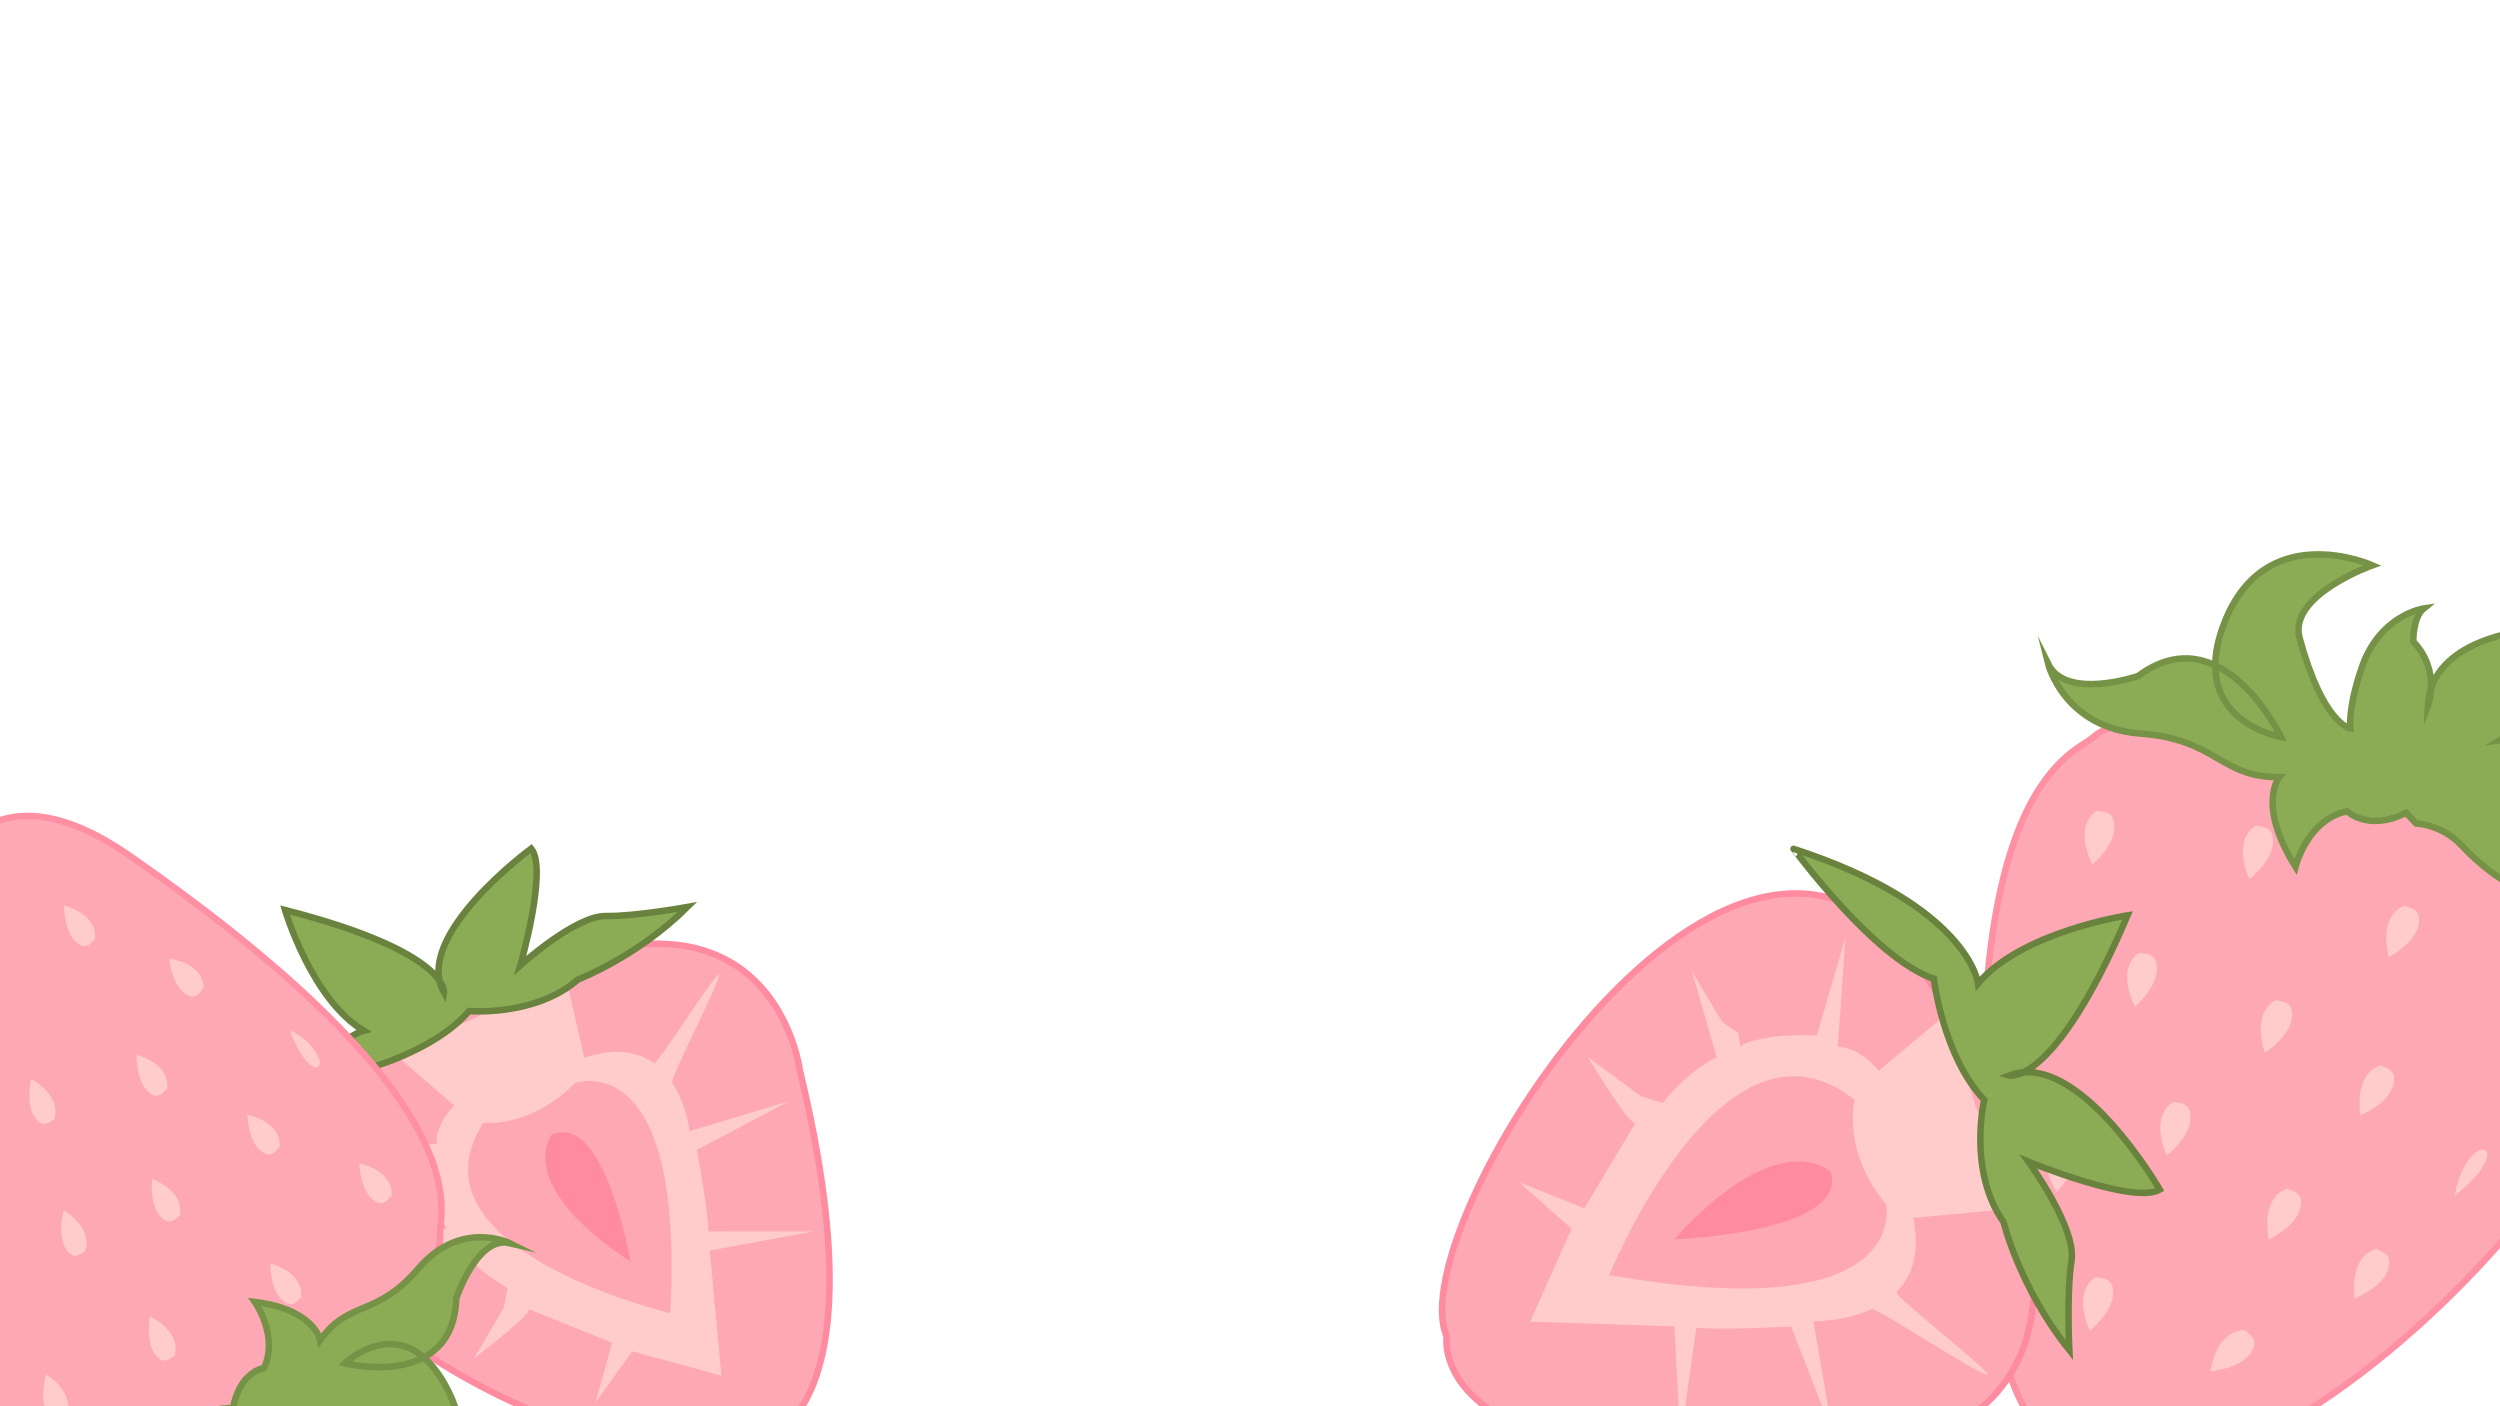 <?xml version="1.0" encoding="utf-8"?>
<!-- Generator: Adobe Adobe Illustrator 24.2.0, SVG Export Plug-In . SVG Version: 6.00 Build 0)  -->
<svg version="1.1" xmlns="http://www.w3.org/2000/svg" xmlns:xlink="http://www.w3.org/1999/xlink" x="0px" y="0px" width="1920px"
	 height="1080px" viewBox="0 0 1920 1080" style="enable-background:new 0 0 1920 1080;" xml:space="preserve">
<style type="text/css">
	.st0{display:none;}
	.st1{display:inline;fill:#FFDCD1;}
	.st2{fill:#FFA8B5;stroke:#FF8BA0;stroke-width:5;stroke-miterlimit:10;stroke-dasharray:12,0,12,0,12,0;}
	.st3{fill:#FFCCCB;}
	.st4{fill:#FFA8B5;}
	.st5{fill:#8BAC54;stroke:#69823E;stroke-width:5;stroke-miterlimit:10;stroke-dasharray:12,0,12,0,12,0;}
	.st6{fill:#FF8BA0;}
	.st7{fill:#FF8BA0;stroke:#69823E;stroke-miterlimit:10;}
	.st8{fill:#FFA8B5;stroke:#FF90A4;stroke-width:5;stroke-miterlimit:10;}
	.st9{fill:#8BAC54;stroke:#759246;stroke-width:5;stroke-miterlimit:10;}
	.st10{display:inline;fill:#8BAC54;}
	.st11{display:inline;fill:#FFA8B5;stroke:#FF8BA0;stroke-width:5;stroke-miterlimit:10;stroke-dasharray:12,0,12,0,12,0;}
	.st12{display:inline;}
	.st13{display:inline;fill:#FFA8B5;stroke:#FF90A4;stroke-width:5;stroke-miterlimit:10;}
	.st14{display:inline;fill:#FFCCCB;}
	.st15{display:inline;fill:#FFFFFF;}
	.st16{display:inline;fill:#FFCCCB;stroke:#FFDCD1;stroke-width:5;stroke-miterlimit:10;}
	.st17{display:inline;fill:#FFDCD1;stroke:#FFDCD1;stroke-width:5;stroke-miterlimit:10;}
</style>
<g id="Layer_66" class="st0">
	<rect x="-132.16" y="-39.9" class="st1" width="2257.24" height="1320"/>
</g>
<g id="half_strbb">
	<g id="Layer_2">
	</g>
	<g id="Layer_3">
	</g>
	<g id="Layer_5">
	</g>
	<g id="Layer_4">
	</g>
</g>
<g id="full_strbb">
	<g id="Layer_5_copy">
	</g>
</g>
<g id="Layer_10" class="st0">
</g>
<g id="Layer_9">
</g>
<g id="half_strbb_copy_4" class="st0">
	<path class="st11" d="M1932.73,1168.89c0,0,72.14,23.07,83.5-177.41c0,0,23.95-142.92-206.02-65.73
		C1642,982.21,1876.71,1182.29,1932.73,1168.89z"/>
	<g id="Layer_2_copy_4" class="st12">
		<path class="st3" d="M1818.38,923.07l21.96,34.73c0,0-11.86,5.91-14.33,16.34l-50.43-11.59l43.73,20.04c0,0-5.41,22.89-0.74,34.66
			l-6.26-0.12l-6.2,6.22l-25.94,9.61l42.07-4.46c0,0,1.8,10.41,17.3,27.42l-4.86,9.06l0,0l-22.09,20.46c0,0,34-12.55,34.38-15.99
			l36.06,28.94l-17.1,26.94l25.73-19.76l40.37,25.32l12.85-63.49l53.95,5.94l-51.74-15.56c0,0,2.85-9.42,6.42-42.02l52.83-10.34
			l-53.62,0.05c0,0,2.49-13.38-1.39-26.55c-0.7-2.37,40.36-44.22,39.2-46.5c-0.94-1.85-44.02,35.84-45.34,34.14
			c-6.05-7.82-16.32-13.55-33.5-13.01l3.35-50.42l-50.29,14.45L1818.38,923.07z"/>
	</g>
	<g id="Layer_3_copy_4" class="st12">
		<path class="st4" d="M1852.24,970.66c0,0,22.57,9.73,51.13-6.05c0,0,60.19-3.13,12.7,127.75
			C1916.07,1092.37,1793.17,1021.06,1852.24,970.66z"/>
	</g>
	<g id="Layer_5_copy_10" class="st12">
		<path class="st5" d="M1801.34,926.56c0,0,37.02,1.74,60.39-13.2c0,0,31.88,12.71,58.52,0.62c0,0,32.33-2.22,64.76-19.5
			c0,0-27.64-3.18-41.57-7.67c-14.96-4.82-49.57,11.61-49.57,11.61s27.99-43.21,22.75-56.02c0,0-71.76,25.32-64.49,57.99
			c0,0,8.82-18.96-66.18-64.32c0,0-0.22,48.16,20.84,71.28c0,0-36.84-1.88-76.54,71.52
			C1730.25,978.88,1788.01,951.21,1801.34,926.56z"/>
	</g>
	<g id="Layer_4_copy_4" class="st12">
		<path class="st6" d="M1884.2,986.7c0,0-27.11,18,19.94,74.33C1904.13,1061.03,1914.01,983.21,1884.2,986.7z"/>
	</g>
</g>
<g id="half_strbb_copy_8" class="st0">
	<path class="st11" d="M1004.86,831.66c0,0-74.22-15.08-63.68,185.45c0,0-8.25,144.68,211.96,42.9
		C1314.19,985.57,1059.08,812.24,1004.86,831.66z"/>
	<g id="Layer_2_copy_8" class="st12">
		<path class="st3" d="M1145.3,1063.57l-25.61-32.13c0,0,11.14-7.16,12.47-17.8l51.39,6.03l-45.65-15.16c0,0,2.88-23.34-3.04-34.54
			l6.23-0.56l5.49-6.86l24.74-12.38l-41.34,9.01c0,0-2.93-10.15-20.19-25.37l3.84-9.54l0,0l19.73-22.74c0,0-32.43,16.18-32.43,19.64
			l-39-24.84l14.06-28.64l-23.42,22.45l-42.89-20.77l-5.86,64.51l-54.27-0.03l53.13,9.83c0,0-1.8,9.67-1.8,42.47l-51.39,16.03
			l53.3-5.89c0,0-1.02,13.57,4.28,26.24c0.95,2.28-35.31,48.35-33.9,50.49c1.14,1.74,39.86-40.42,41.35-38.88
			c6.87,7.12,17.7,11.69,34.72,9.29l2.16,50.48l48.42-19.84L1145.3,1063.57z"/>
	</g>
	<g id="Layer_3_copy_8" class="st12">
		<path class="st4" d="M1106.45,1019.94c0,0-23.49-7.21-50.16,11.58c0,0-59.49,9.67-26.54-125.61
			C1029.75,905.91,1159.69,963.41,1106.45,1019.94z"/>
	</g>
	<g id="Layer_5_copy_15" class="st12">
		<path class="st5" d="M1161.85,1058.24c0,0-36.99,2.3-58.59,19.7c0,0-33.07-9.16-58.24,5.75c0,0-31.9,5.73-62.25,26.44
			c0,0,27.82,0.15,42.16,3.09c15.4,3.16,48.01-16.94,48.01-16.94s-23.11,46-16.52,58.17c0,0,68.58-32.98,57.79-64.67
			c0,0-6.7,19.8,72.79,56.73c0,0-5.02-47.9-28.48-68.58c0,0,36.82-2.14,68.3-79.43C1226.82,998.49,1172.43,1032.28,1161.85,1058.24z
			"/>
	</g>
	<g id="Layer_4_copy_8" class="st12">
		<path class="st6" d="M1072.94,1007.48c0,0,24.99-20.84-27.91-71.72C1045.03,935.76,1043.69,1014.2,1072.94,1007.48z"/>
	</g>
</g>
<g id="half_strbb_copy_7" class="st0">
	<path class="st11" d="M302.69,1206.42c0,0,19.21,110,333.64-43.7c0,0,236.11-89.64-55.12-314.02
		C368.21,684.6,240.01,1147.24,302.69,1206.42z"/>
	<g id="Layer_2_copy_7" class="st12">
		<path class="st3" d="M591.48,856.73l-36.42,56.7c0,0-17.95-9.95-35.73-4.33l-20.36-73.1l2.4,71.75c0,0-38.99,12.38-53.44,28.12
			l-4.54-7.96l-14.16-2.59L395,900.79l38.53,49.14c0,0-14.52,10.99-28.78,44.72l-17.49,1.48l0,0l-47.87-10.62
			c0,0,44.8,32.22,50.33,29.81l-16.96,69.57l-53.99,1.08l49.55,15.77l-8.17,71.95l106.55-37.04l31.62,72.79l-15.3-78.07
			c0,0,16.51-4.31,68.95-27.14l55.62,57.74l-40.53-67.35c0,0,22.28-8.08,39.46-24c3.09-2.87,97.9,13.68,100.51,10.31
			c2.11-2.74-87.88-25.3-86.29-28.37c7.37-14.16,8.36-31.86-5.42-53.01l79.44-38.04l-59.98-51.1L591.48,856.73z"/>
	</g>
	<g id="Layer_3_copy_7" class="st12">
		<path class="st4" d="M544.41,939.17c0,0,2.18,36.52,47.79,59.19c0,0,50.18,73.02-185.33,123
			C406.87,1121.36,422.96,907.15,544.41,939.17z"/>
	</g>
	<g id="Layer_5_copy_14" class="st12">
		<path class="st5" d="M573.3,838.24c0,0,25.27,47.99,65.69,64.84c0,0,4.66,50.71,43.19,74.07c0,0,27.78,38.78,78.6,65.06
			c0,0-16.01-37.4-19.66-58.68c-3.93-22.84-55.1-52.58-55.1-52.58s87.03-1.03,102.63-18.34c0,0-92.75-68.98-137.12-32.46
			c0,0,35.57-4.8,48.21-137.07c0,0-73.65,40.07-93.02,85.92c0,0-24.92-47.87-166.85-36.28C439.86,792.73,525.62,842.14,573.3,838.24
			z"/>
	</g>
	<g id="Layer_4_copy_7" class="st12">
		<path class="st6" d="M544.04,992.77c0,0-47.91-18.99-98.36,87.33C445.67,1080.11,571.86,1027.32,544.04,992.77z"/>
	</g>
</g>
<g id="half_strbb_copy_9" class="st0">
	<path class="st11" d="M99.98,701.83c0,0,72.14,23.07,83.5-177.41c0,0,23.95-142.92-206.02-65.73
		C-190.75,515.15,43.96,715.23,99.98,701.83z"/>
	<g id="Layer_2_copy_9" class="st12">
		<path class="st3" d="M-14.37,456.01l21.96,34.73c0,0-11.86,5.91-14.33,16.34l-50.43-11.59l43.73,20.04c0,0-5.41,22.89-0.74,34.66
			l-6.26-0.12l-6.2,6.22l-25.94,9.61l42.07-4.46c0,0,1.8,10.41,17.3,27.42l-4.86,9.06h0l-22.09,20.46c0,0,34-12.55,34.38-15.99
			l36.06,28.94l-17.1,26.94l25.73-19.76l40.37,25.32l12.85-63.49l53.95,5.94l-51.74-15.56c0,0,2.85-9.42,6.42-42.02l52.83-10.34
			l-53.62,0.05c0,0,2.49-13.38-1.39-26.55c-0.7-2.37,40.36-44.22,39.2-46.5c-0.94-1.85-44.02,35.84-45.34,34.14
			c-6.05-7.82-16.32-13.55-33.5-13.01l3.35-50.42l-50.29,14.45L-14.37,456.01z"/>
	</g>
	<g id="Layer_3_copy_9" class="st12">
		<path class="st4" d="M19.49,503.6c0,0,22.57,9.73,51.13-6.05c0,0,60.19-3.13,12.7,127.75C83.32,625.31-39.58,554,19.49,503.6z"/>
	</g>
	<g id="Layer_5_copy_16" class="st12">
		<path class="st5" d="M-31.41,459.5c0,0,37.02,1.74,60.39-13.2c0,0,31.88,12.71,58.52,0.62c0,0,32.33-2.22,64.76-19.5
			c0,0-27.64-3.18-41.57-7.67c-14.96-4.82-49.57,11.61-49.57,11.61s27.99-43.21,22.75-56.02c0,0-71.76,25.32-64.49,57.99
			c0,0,8.82-18.96-66.18-64.32c0,0-0.22,48.16,20.84,71.28c0,0-36.84-1.88-76.54,71.52C-102.5,511.82-44.75,484.15-31.41,459.5z"/>
	</g>
	<g id="Layer_4_copy_9" class="st12">
		<path class="st6" d="M51.44,519.65c0,0-27.11,18,19.94,74.33C71.38,593.97,81.26,516.15,51.44,519.65z"/>
	</g>
</g>
<g id="half_strbb_copy_6" class="st0">
	<path class="st11" d="M1540.33,242.78c0,0-66.82-35.65-114,159.53c0,0-49.23,136.29,190.87,101.66
		C1792.8,478.65,1597.84,239.67,1540.33,242.78z"/>
	<g id="Layer_2_copy_6" class="st12">
		<path class="st3" d="M1608.67,505.15l-15.37-38.11c0,0,12.72-3.68,17.03-13.5l47.53,20.46l-39.41-27.57c0,0,9.43-21.54,6.95-33.97
			l6.13,1.24l7.22-5l27.24-4.8l-42.19-3.17c0,0,0.1-10.56-12.1-30.08l6.41-8.04l0,0l25.4-16.16c0,0-35.7,6.24-36.69,9.56
			l-30.28-34.95l21.66-23.43l-28.86,14.82l-35.17-32.15l-24.04,60.15l-52-15.54l48.11,24.6c0,0-4.49,8.75-13.86,40.19l-53.83,0.68
			l52.76,9.58c0,0-4.85,12.71-3.4,26.37c0.26,2.46-47.65,36.25-46.91,38.7c0.6,1.99,49.74-27.35,50.73-25.45
			c4.55,8.78,13.62,16.26,30.62,18.82l-12.35,49l52.07-5.18L1608.67,505.15z"/>
	</g>
	<g id="Layer_3_copy_6" class="st12">
		<path class="st4" d="M1583.9,452.25c0,0-20.46-13.62-51.38-3.23c0,0-59.77-7.73,10.45-127.96
			C1542.97,321.06,1651.07,413.28,1583.9,452.25z"/>
	</g>
	<g id="Layer_5_copy_13" class="st12">
		<path class="st5" d="M1626.06,504.77c0,0-36.11-8.36-61.78,2.14c0,0-29.08-18.22-57.46-11.12c0,0-32.21-3.62-67.21,7.55
			c0,0,26.62,8.09,39.52,15.01c13.85,7.43,50.85-2.52,50.85-2.52s-35.29,37.48-32.44,51.02c0,0,75.14-12.02,73.85-45.47
			c0,0-12.08,17.06,53.55,75.16c0,0,8.87-47.34-7.7-73.86c0,0,35.9,8.46,88.14-56.61C1705.39,466.07,1643.6,482.91,1626.06,504.77z"
			/>
	</g>
	<g id="Layer_4_copy_6" class="st12">
		<path class="st6" d="M1555.35,430.73c0,0,29.9-12.84-6.26-76.7C1549.09,354.03,1525.39,428.81,1555.35,430.73z"/>
	</g>
</g>
<g id="full_strbb_copy" class="st0">
	<path class="st13" d="M403.41,843.97c15.77-11.66,118.46-26.28,117.53-424.6c-0.78-333.08-467.3,4.35-507.46,172.16
		C-17.93,722.79,334.73,894.74,403.41,843.97z"/>
	<path class="st14" d="M225.18,431.51c0,0,21.13-0.31,20.9-36.08c0,0-21.55,5.72-27.69,19.33
		C212.24,428.37,225.46,429.48,225.18,431.51z"/>
	<path class="st14" d="M331.54,379.29c0,0,20.33,5.76,30.37-28.57c0,0-22.28-0.7-32.07,10.57S332.4,377.42,331.54,379.29z"/>
	<path class="st14" d="M441.71,431.57c0,0,20.09-6.57,9.24-40.66c0,0-18.88,11.86-20.7,26.68
		C428.42,432.41,441.38,429.54,441.71,431.57z"/>
	<path class="st14" d="M461.39,540.78c0,0,19.18-8.88,4.41-41.46c0,0-17.36,13.99-17.43,28.92
		C448.29,543.17,460.82,538.81,461.39,540.78z"/>
	<path class="st14" d="M368.98,559.56c0,0,20.18-6.26,9.86-40.52c0,0-19.05,11.57-21.11,26.36S368.69,557.53,368.98,559.56z"/>
	<path class="st14" d="M288.74,484.43c0,0,21.06-1.75,18.39-37.42c0,0-21.11,7.17-26.31,21.17
		C275.61,482.18,288.88,482.39,288.74,484.43z"/>
	<path class="st14" d="M466.72,668.5c0,0,12.68-11.4,8.58-39.84c0,0-12.33,15.94-14.52,30.05
		C458.59,672.82,466.67,666.72,466.72,668.5z"/>
	<path class="st14" d="M138.15,499.95c0,0,16.12-5.57,23.41-33.35c0,0-17.56,9.88-25.07,22.02
		C128.98,500.76,138.79,498.3,138.15,499.95z"/>
	<path class="st14" d="M384,676.08c0,0,19.83-7.32,7.71-40.98c0,0-18.42,12.56-19.69,27.44C370.76,677.42,383.6,674.07,384,676.08z"
		/>
	<path class="st14" d="M282.64,629.48c0,0,20.65-4.51,13.29-39.52c0,0-19.98,9.89-23.29,24.46
		C269.34,628.98,282.52,627.43,282.64,629.48z"/>
	<path class="st14" d="M207.63,571.48c0,0,21.12-0.81,20.03-36.57c0,0-21.4,6.23-27.22,19.98
		C194.62,568.65,207.87,569.45,207.63,571.48z"/>
	<path class="st14" d="M405.69,787.8c0,0,19.83-7.32,7.71-40.98c0,0-18.42,12.56-19.69,27.44
		C392.44,789.14,405.29,785.79,405.69,787.8z"/>
	<path class="st14" d="M284.99,764.36c0,0,20.14-6.41,9.57-40.58c0,0-18.97,11.71-20.92,26.51S284.67,762.34,284.99,764.36z"/>
	<path class="st14" d="M177.5,691.75c0,0,20.95-2.77,16.55-38.27c0,0-20.73,8.19-25.25,22.42S177.55,689.7,177.5,691.75z"/>
	<path class="st14" d="M77.73,634.72c0,0,21.13-0.32,20.88-36.09c0,0-21.54,5.73-27.68,19.34S78.02,632.69,77.73,634.72z"/>
	<g id="Layer_5_copy_2" class="st12">
		<path class="st9" d="M162.83,753.59c0,0-19.32-2.37-33.23-20.42c-99.66-129.29-221,24.99-221,24.99s90.59-32.44,163.9-6.52
			c0,0-94.45-25.79-110.92,125.57c0,0,34.82-65.65,131.07-66.59c0,0-18.57,8.25-29.23,82.06c0,0,74.11,1.31,81.54-50.15
			c0,0-13.05,25.92,6.2,50.3c0,0-1.46,18.66-10.53,24.58c0,0,33.86-1.52,51.72-40.08c14.21-30.69,13.48-46,13.48-46
			s20.56,4.97,31.93,72.99c5.61,33.55-61.23,49.93-61.23,49.93s80.5,46.32,119.34-36.22c12.19-25.91,10.12-44.76,2.78-58.21
			c-12.24-22.41-39.15-29.79-39.15-29.79s35.55,98.73,104.66,57.48c0,0,56.62-13.31,67.75,16.09c0,0-7.35-50.14-65.32-60.27
			s-57.89-40.02-102.77-43.81c0,0,19.7-18.86-5.49-69.82c0,0-12.7,35.46-43.68,38.52c0,0-14.63-17.45-44.94-5.63L162.83,753.59z"/>
	</g>
</g>
<g id="full_strbb_copy_6" class="st0">
	<path class="st13" d="M1395.62,419.57c-12.71,1.15-75.59-29.7-204.06,220.07c-107.43,208.86,266.02,179.36,343.1,89.93
		C1594.95,659.62,1450.95,414.54,1395.62,419.57z"/>
	<path class="st14" d="M1362.95,747.28c0,0-12.07-8.04-23.52,14.45c0,0,14.05,4.82,21.94-1.31
		C1369.26,754.29,1362.13,748.44,1362.95,747.28z"/>
	<path class="st14" d="M1285.81,738.54c0,0-9.65-11.53-26.45,6.06c0,0,12.39,9.12,21.58,5.88
		C1290.14,747.22,1284.73,739.37,1285.81,738.54z"/>
	<path class="st14" d="M1240.36,662.88c0,0-13.5-3.71-18.4,21.86c0,0,14.53-0.07,20.36-8.64
		C1248.16,667.53,1239.89,664.27,1240.36,662.88z"/>
	<path class="st14" d="M1264.59,586.83c0,0-13.74-1.91-15.93,24.24c0,0,14.36-1.99,19.24-11.32
		C1272.78,590.43,1264.27,588.28,1264.59,586.83z"/>
	<path class="st14" d="M1323,611.07c0,0-13.46-3.94-18.7,21.53c0,0,14.54,0.18,20.49-8.28
		C1330.74,615.85,1322.51,612.45,1323,611.07z"/>
	<path class="st14" d="M1344.11,689.38c0,0-12.49-7.11-22.53,16.26c0,0,14.27,3.73,21.75-3
		C1350.81,695.9,1343.36,690.6,1344.11,689.38z"/>
	<path class="st14" d="M1302.94,504.78c0,0-10.87,2.2-17.76,21.6c0,0,12.14-5.18,17.95-13.16
		C1308.94,505.24,1302.39,505.91,1302.94,504.78z"/>
	<path class="st14" d="M1434.4,738.34c0,0-10.93-2.79-24.06,11.76c0,0,13.14,0.66,21.33-4.02
		C1439.86,741.4,1433.5,739.13,1434.4,738.34z"/>
	<path class="st14" d="M1352.23,532.26c0,0-13.6-3.14-17.64,22.66c0,0,14.5-0.69,20.03-9.51S1351.81,533.67,1352.23,532.26z"/>
	<path class="st14" d="M1394.53,600.93c0,0-13.15-5.22-20.33,19.57c0,0,14.51,1.59,21.11-6.24
		C1401.9,606.43,1393.94,602.26,1394.53,600.93z"/>
	<path class="st14" d="M1418.22,666.47c0,0-12.22-7.72-23.19,15.09c0,0,14.14,4.44,21.89-1.91
		C1424.67,673.32,1417.43,667.66,1418.22,666.47z"/>
	<path class="st14" d="M1376.13,453.85c0,0-13.6-3.14-17.64,22.66c0,0,14.5-0.69,20.03-9.51S1375.71,455.27,1376.13,453.85z"/>
	<path class="st14" d="M1436.89,515.56c0,0-13.48-3.83-18.56,21.69c0,0,14.53,0.06,20.43-8.45
		C1444.65,520.28,1436.41,516.95,1436.89,515.56z"/>
	<path class="st14" d="M1474.24,602.91c0,0-12.76-6.43-21.77,17.51c0,0,14.39,2.95,21.56-4.2
		C1481.2,609.07,1473.55,604.17,1474.24,602.91z"/>
	<path class="st14" d="M1512.26,677.49c0,0-12.07-8.03-23.51,14.46c0,0,14.05,4.81,21.94-1.32
		C1518.57,684.5,1511.44,678.65,1512.26,677.49z"/>
	<g id="Layer_5_copy_11" class="st12">
		<path class="st9" d="M1502.57,569.9c0,0,10.17,9.01,12.2,25.73c14.56,119.79,133.23,70.47,133.23,70.47s-61.8-14.99-94.92-59.78
			c0,0,45.13,52.95,103.47-35.41c0,0-40.97,27.54-95.78-9.38c0,0,13.19,2.07,43.13-39.99c0,0-41.54-29.7-62.42-0.37
			c0,0,15.79-11.15,12.78-33.91c0,0,6.87-11.12,13.92-11.29c0,0-19.67-12.24-42.27,4.95c-17.98,13.68-22.54,23.55-22.54,23.55
			s-10.03-11.12,5.56-58.15c7.69-23.19,50.84-7.41,50.84-7.41s-30.58-60.37-79.31-23.82c-15.29,11.47-20.23,24.08-20.42,35.36
			c-0.32,18.8,12.52,33.91,12.52,33.91s11.85-75.67-40.65-76.77c0,0-36.37-13.73-33.15-36.47c0,0-12.07,34.26,17.47,63.19
			c29.54,28.93,19.82,47.61,44,67.48c0,0-17.26,4.14-19.51,45.86c0,0,18.68-17.26,37.21-7.1c0,0,2.63,16.63,23.62,21.03
			L1502.57,569.9z"/>
	</g>
</g>
<g id="half_strbb_copy_3" class="st0">
	<path class="st11" d="M1929.67,616.59c0,0,105.65,1.77,40.09-270.58c0,0-25.56-200.54-301.65-4.84
		C1466.19,484.3,1860.25,657.03,1929.67,616.59z"/>
	<g id="Layer_2_copy_3" class="st12">
		<path class="st3" d="M1677.96,334.29l43.32,37.55c0,0-13.46,12.66-12.56,27.59l-72.03,4.82l66.47,9.17c0,0,1.99,32.74,12.97,46.59
			l-8.41,2.36l-5.78,10.8l-30.77,23.28l54.4-22.89c0,0,6.6,13.18,34.15,29.65l-2.84,14.06l0,0l-21.27,36.22
			c0,0,40.36-30.46,39.48-35.2l59.82,24.14l-11.99,42.86l26.4-36.76l64.11,17.56l-8.4-89.97l74.45-13.78l-75.37,0.06
			c0,0,0.01-13.72-8.35-58.71l66.41-35.08l-71.6,21.66c0,0-2.06-18.87-12.55-34.9c-1.89-2.89,36.1-75.31,33.63-77.89
			c-2.01-2.09-44.37,65.59-46.8,63.86c-11.24-8.01-27.25-11.52-49.99-3.89l-15.83-68.69l-61.36,39.55L1677.96,334.29z"/>
	</g>
	<g id="Layer_3_copy_3" class="st12">
		<path class="st4" d="M1742.35,384.22c0,0,34.06,3.9,65.85-28.66c0,0,79.13-28.42,68.4,165.52
			C1876.61,521.08,1683.74,475.33,1742.35,384.22z"/>
	</g>
	<g id="Layer_5_copy_9" class="st12">
		<path class="st5" d="M1656.61,345.82c0,0,50.15-12.58,75.34-41.95c0,0,47.7,4.13,78.42-22.73c0,0,42.29-15.99,78.65-52.12
			c0,0-38.2,6.89-58.62,6.5c-21.93-0.42-61.54,35.46-61.54,35.46s19.98-68.98,7.83-83.99c0,0-85.65,62.71-62.78,103.43
			c0,0,4.15-28.87-114.29-59.26c0,0,19.09,64.42,56.54,86.81c0,0-49.96,12.32-73.44,126.35
			C1582.72,444.32,1648.72,384.11,1656.61,345.82z"/>
	</g>
	<g id="Layer_4_copy_3" class="st12">
		<path class="st6" d="M1791.49,392.79c0,0-28.96,34.95,56.56,91.25C1848.05,484.04,1829.9,376.11,1791.49,392.79z"/>
	</g>
</g>
<g id="half_strbb_copy_5" class="st0">
	<path class="st11" d="M79.87,501.02c0,0,72.14,23.07,83.5-177.41c0,0,23.95-142.92-206.02-65.73
		C-210.86,314.34,23.85,514.42,79.87,501.02z"/>
	<g id="Layer_2_copy_5" class="st12">
		<path class="st3" d="M-34.48,255.2l21.96,34.73c0,0-11.86,5.91-14.33,16.34l-50.43-11.59l43.73,20.04c0,0-5.41,22.89-0.74,34.66
			l-6.26-0.12l-6.2,6.22l-25.94,9.61l42.07-4.46c0,0,1.8,10.41,17.3,27.42l-4.86,9.06h0l-22.09,20.46c0,0,34-12.55,34.38-15.99
			l36.06,28.94l-17.1,26.94l25.73-19.76l40.37,25.32l12.85-63.49l53.95,5.94l-51.74-15.56c0,0,2.85-9.42,6.42-42.02l52.83-10.34
			l-53.62,0.05c0,0,2.49-13.38-1.39-26.55c-0.7-2.37,40.36-44.22,39.2-46.5c-0.94-1.85-44.02,35.84-45.34,34.14
			c-6.05-7.82-16.32-13.55-33.5-13.01l3.35-50.42l-50.29,14.45L-34.48,255.2z"/>
	</g>
	<g id="Layer_3_copy_5" class="st12">
		<path class="st4" d="M-0.62,302.79c0,0,22.57,9.73,51.13-6.05c0,0,60.19-3.13,12.7,127.75C63.21,424.5-59.69,353.19-0.62,302.79z"
			/>
	</g>
	<g id="Layer_5_copy_12" class="st12">
		<path class="st5" d="M-51.52,258.69c0,0,37.02,1.74,60.39-13.2c0,0,31.88,12.71,58.52,0.62c0,0,32.33-2.22,64.76-19.5
			c0,0-27.64-3.18-41.57-7.67c-14.96-4.82-49.57,11.61-49.57,11.61s27.99-43.21,22.75-56.02c0,0-71.76,25.32-64.49,57.99
			c0,0,8.82-18.96-66.18-64.32c0,0-0.22,48.16,20.84,71.28c0,0-36.84-1.88-76.54,71.52C-122.61,311.01-64.86,283.34-51.52,258.69z"
			/>
	</g>
	<g id="Layer_4_copy_5" class="st12">
		<path class="st6" d="M31.33,318.83c0,0-27.11,18,19.94,74.33C51.27,393.16,61.15,315.34,31.33,318.83z"/>
	</g>
</g>
<g id="full_strbb_copy_5" class="st0">
	<path class="st13" d="M780.51,1116.79c18.83,5.49,92.67,78.33,409.02-163.7c264.54-202.39-286.54-369.17-444.38-299.47
		C621.7,708.14,698.51,1092.9,780.51,1116.79z"/>
	<path class="st14" d="M1000.72,725.12c0,0,13.05,16.63,41.37-5.23c0,0-17.6-13.68-32.15-10.32
		C995.38,712.93,1002.51,724.12,1000.72,725.12z"/>
	<path class="st14" d="M1106.7,778.12c0,0,7.73,19.67,41.13,6.85c0,0-12.94-18.15-27.84-19.11
		C1105.09,764.9,1108.7,777.67,1106.7,778.12z"/>
	<path class="st14" d="M1131.84,897.44c0,0,17.4,12,37.95-17.28c0,0-20.87-7.84-33.77-0.31
		C1123.12,887.38,1133.25,895.95,1131.84,897.44z"/>
	<path class="st14" d="M1056.87,979.25c0,0,18.68,9.88,35.66-21.6c0,0-21.64-5.34-33.57,3.65S1058.09,977.61,1056.87,979.25z"/>
	<path class="st14" d="M985.95,917.11c0,0,17.21,12.26,38.21-16.7c0,0-20.75-8.15-33.76-0.82
		C977.38,906.92,987.38,915.65,985.95,917.11z"/>
	<path class="st14" d="M997.11,807.75c0,0,14.15,15.7,40.92-8.03c0,0-18.49-12.45-32.78-8.11
		C990.96,795.95,998.83,806.63,997.11,807.75z"/>
	<path class="st14" d="M958.48,1060.86c0,0,16.75,3.18,36.89-17.31c0,0-20.15-0.15-32.7,6.65S959.86,1059.75,958.48,1060.86z"/>
	<path class="st14" d="M893.54,697.34c0,0,14.19,9.45,40.72-1.58c0,0-18.5-7.99-32.71-6.61
		C887.34,690.53,895.25,696.85,893.54,697.34z"/>
	<path class="st14" d="M902.34,999.64c0,0,17.83,11.34,37.27-18.69c0,0-21.15-7.05-33.76,0.96
		C893.25,989.92,903.69,998.1,902.34,999.64z"/>
	<path class="st14" d="M878.02,890.77c0,0,16.1,13.69,39.5-13.36c0,0-19.97-9.9-33.56-3.71
		C870.36,879.88,879.57,889.43,878.02,890.77z"/>
	<path class="st14" d="M878.72,795.95c0,0,13.44,16.31,41.23-6.22c0,0-17.92-13.26-32.39-9.55
		C873.1,783.89,880.49,794.91,878.72,795.95z"/>
	<path class="st14" d="M826.59,1084.58c0,0,17.83,11.34,37.27-18.69c0,0-21.15-7.05-33.76,0.96
		C817.5,1074.85,827.94,1083.04,826.59,1084.58z"/>
	<path class="st14" d="M772.12,974.34c0,0,17.3,12.14,38.09-16.97c0,0-20.8-8-33.76-0.58S773.54,972.87,772.12,974.34z"/>
	<path class="st14" d="M764.78,844.84c0,0,14.89,14.99,40.48-10.01c0,0-19.07-11.54-33.14-6.51S766.44,843.63,764.78,844.84z"/>
	<path class="st14" d="M749.71,730.91c0,0,13.05,16.62,41.37-5.25c0,0-17.61-13.67-32.16-10.31
		C744.37,718.71,751.5,729.91,749.71,730.91z"/>
	<g id="Layer_5_copy_8" class="st12">
		<path class="st9" d="M706.69,870.62c0,0-9.81-16.81-3.88-38.8c42.5-157.61-153.76-160.7-153.76-160.7s80.68,52.43,104.47,126.46
			c0,0-36.69-90.77-167.1-12.18c0,0,73.32-12.06,132.38,63.95c0,0-17.81-9.78-82.99,26.45c0,0,43.85,59.76,89.3,34.5
			c0,0-28.53,5.32-36.27,35.4c0,0-15.73,10.14-25.93,6.51c0,0,21.72,26.02,63.22,16.87c33.02-7.28,44.77-17.14,44.77-17.14
			s8.5,19.37-38.74,69.62c-23.3,24.78-76.82-18.47-76.82-18.47s11.91,92.11,101.11,73.01c28-5.99,41.75-19.06,47.99-33.05
			c10.41-23.31-0.01-49.2-0.01-49.2s-57.02,88.09,17.67,118.09c0,0,44.89,36.98,28.24,63.65c0,0,35.44-36.22,8.38-88.48
			c-27.05-52.25-3.22-70.3-27.39-108.31c0,0,26.94,4.25,52.23-46.66c0,0-35.91,11.38-57.11-11.42c0,0,5.02-22.21-22.74-39.16
			L706.69,870.62z"/>
	</g>
</g>
<g id="Layer_21" class="st0">
	<path class="st15" d="M753.77,892.4c0,0-3.18,137.07,25.83,136.47c37-0.77,23.86-11.96,30.18-20.17c0,0-7.86-19.76,29.87-51.1
		c0,0,60.75-27.02,89.42,20.99c7.06,11.81,15.97,59.27,15.97,59.27s32.45,15.56,40.62-17.7c11.85-48.25,30-50.12,49.27-63.77
		c108.16-76.61,223.5,7.29,238.08,40.74c13.56,31.11,38.51,6.06,38.51,6.06s23.96-133.9,14.59-176.31c0,0,19.99-218-275.78-142.78
		c0,0-165.35,19.45-237.03,13.72c0,0-30.12,29.29-41.86,45.6C751.87,770.6,747.28,801.5,753.77,892.4z"/>
	<path class="st15" d="M658.67,548.97c0,0,23.58-112.57,73.07-128.09c0,0,3.76-3.1,63.26,69.4c0,0,105.6-1.26,158.26,13.79
		c0,0,37.82-51.11,72.64-64.39c28.59-10.9,34.63,57.48,48.23,112.47c15.4,62.22,36.44,269.16-208.73,261.6
		C865.4,813.75,584.86,785.02,658.67,548.97z"/>
	<circle class="st1" cx="755.45" cy="597.59" r="10.39"/>
	<circle class="st1" cx="922.66" cy="614.05" r="10.39"/>
	<line class="st16" x1="1022.98" y1="615.94" x2="1091.31" y2="613.75"/>
	<line class="st16" x1="1023.11" y1="645.21" x2="1089.7" y2="660.7"/>
	<line class="st16" x1="619.52" y1="573.66" x2="685.01" y2="593.29"/>
	<line class="st17" x1="612.47" y1="620.53" x2="680.83" y2="619.66"/>
	<path class="st15" d="M1295.64,735c0,0,79.65-83.88,24.57-206.46c0,0-36.25-54.54,33.96-75.96c0,0,63.6-9.98,52.05,144.92
		c0,0-13.4,102.08-69.94,150.09C1255.73,816.01,1295.64,735,1295.64,735z"/>
</g>
<g id="half_strbb_copy">
	<path class="st2" d="M571.37,1110.46c0,0,112.82,1.89,42.82-288.96c0,0-27.29-214.16-322.14-5.16
		C76.4,969.19,497.23,1153.66,571.37,1110.46z"/>
	<g id="Layer_2_copy">
		<path class="st3" d="M302.56,808.99l46.26,40.1c0,0-14.37,13.52-13.42,29.46l-76.92,5.15l70.99,9.79c0,0,2.13,34.97,13.86,49.76
			l-8.98,2.52l-6.17,11.54l-32.86,24.86l58.09-24.45c0,0,7.05,14.07,36.47,31.67l-3.04,15.01l0,0l-22.71,38.68
			c0,0,43.1-32.52,42.16-37.59l63.88,25.78l-12.8,45.77l28.2-39.25l68.47,18.75l-8.97-96.08l79.51-14.72l-80.49,0.06
			c0,0,0.01-14.65-8.91-62.7l70.92-37.47l-76.47,23.13c0,0-2.2-20.15-13.41-37.28c-2.02-3.08,38.56-80.43,35.92-83.18
			c-2.14-2.23-47.38,70.05-49.98,68.2c-12-8.56-29.1-12.31-53.38-4.16L431.85,739l-65.52,42.23L302.56,808.99z"/>
	</g>
	<g id="Layer_3_copy">
		<path class="st4" d="M371.32,862.32c0,0,36.37,4.17,70.32-30.61c0,0,84.5-30.35,73.05,176.77
			C514.7,1008.47,308.73,959.61,371.32,862.32z"/>
	</g>
	<g id="Layer_5_copy_4">
		<path class="st5" d="M279.75,821.3c0,0,53.56-13.43,80.46-44.8c0,0,50.93,4.42,83.74-24.28c0,0,45.17-17.08,83.99-55.66
			c0,0-40.79,7.36-62.6,6.94c-23.41-0.45-65.72,37.87-65.72,37.87s21.34-73.67,8.37-89.69c0,0-91.47,66.97-67.05,110.45
			c0,0,4.43-30.83-122.06-63.28c0,0,20.39,68.8,60.38,92.71c0,0-53.35,13.16-78.43,134.93C200.85,926.49,271.33,862.2,279.75,821.3z
			"/>
	</g>
	<g id="Layer_4_copy">
		<path class="st6" d="M423.8,871.46c0,0-30.92,37.33,60.4,97.45C484.2,968.91,464.82,853.65,423.8,871.46z"/>
	</g>
</g>
<g id="full_strbb_copy_4">
	<path class="st8" d="M1607.25,566.42c-14.54,13.17-115.26,37.92-74.79,434.17c33.85,331.35,464.56-50.73,487.86-221.7
		C2038.54,645.17,1670.55,509.08,1607.25,566.42z"/>
	<path class="st3" d="M1825.55,959.15c0,0-21,2.41-17.21,37.98c0,0,20.87-7.83,25.63-21.98
		C1838.74,960.99,1825.47,961.2,1825.55,959.15z"/>
	<path class="st3" d="M1724.9,1021.68c0,0-20.8-3.72-27.38,31.45c0,0,22.24-1.51,30.86-13.71
		C1737,1027.22,1724.23,1023.61,1724.9,1021.68z"/>
	<path class="st3" d="M1610.08,980.59c0,0-19.33,8.53-5.16,41.38c0,0,17.61-13.67,17.95-28.6
		C1623.22,978.44,1610.61,982.57,1610.08,980.59z"/>
	<path class="st3" d="M1579.66,873.88c0,0-18.2,10.74-0.28,41.7c0,0,15.88-15.64,14.48-30.51S1580.42,875.78,1579.66,873.88z"/>
	<path class="st3" d="M1669.74,846.01c0,0-19.46,8.24-5.79,41.29c0,0,17.81-13.4,18.38-28.33
		C1682.91,844.05,1670.24,848,1669.74,846.01z"/>
	<path class="st3" d="M1757.05,912.8c0,0-20.78,3.83-14.59,39.06c0,0,20.29-9.23,24.08-23.68
		C1770.33,913.74,1757.11,914.85,1757.05,912.8z"/>
	<path class="st3" d="M1561.67,747.32c0,0-11.48,12.6-4.58,40.49c0,0,10.68-17.08,11.46-31.34
		C1569.33,742.21,1561.9,749.08,1561.67,747.32z"/>
	<path class="st3" d="M1905.36,882.41c0,0-15.48,7.14-19.99,35.51c0,0,16.49-11.57,22.76-24.4
		C1914.4,880.69,1904.88,884.12,1905.36,882.41z"/>
	<path class="st3" d="M1643.23,731.56c0,0-19,9.25-3.6,41.54c0,0,17.08-14.32,16.86-29.26
		C1656.28,728.91,1643.83,733.52,1643.23,731.56z"/>
	<path class="st3" d="M1748.71,767.86c0,0-20.1,6.54-9.3,40.65c0,0,18.89-11.83,20.74-26.65
		C1762,767.04,1749.04,769.89,1748.71,767.86z"/>
	<path class="st3" d="M1829.11,818.13c0,0-20.93,2.91-16.3,38.38c0,0,20.68-8.32,25.1-22.59S1829.08,820.18,1829.11,818.13z"/>
	<path class="st3" d="M1610.55,622.54c0,0-19,9.25-3.6,41.54c0,0,17.08-14.32,16.86-29.26
		C1623.6,619.9,1611.16,624.5,1610.55,622.54z"/>
	<path class="st3" d="M1732.99,633.88c0,0-19.4,8.38-5.49,41.33c0,0,17.71-13.53,18.18-28.46
		C1746.14,631.83,1733.5,635.87,1732.99,633.88z"/>
	<path class="st3" d="M1847.15,695.46c0,0-20.57,4.84-12.67,39.73c0,0,19.82-10.21,22.9-24.82
		C1860.46,695.75,1847.31,697.5,1847.15,695.46z"/>
	<g id="Layer_5_copy_7">
		<path class="st9" d="M1855.61,632.47c0,0,19.46,0.44,35.09,17.02c112.01,118.76,217.43-46.81,217.43-46.81
			s-86.92,41.27-162.44,22.76c0,0,96.54,16.29,97.9-135.96c0,0-28.13,68.78-123.81,79.27c0,0,17.66-10.05,20.94-84.55
			c0,0-73.88,6.05-76.16,58c0,0,10.41-27.09-11.16-49.44c0,0-0.4-18.71,8.04-25.5c0,0-33.54,4.88-47.48,45.02
			c-11.09,31.95-8.85,47.12-8.85,47.12s-20.95-2.9-39.02-69.46c-8.91-32.83,55.97-55.77,55.97-55.77s-84.7-38.1-115.16,47.89
			c-9.56,26.99-5.63,45.55,3.01,58.19c14.41,21.08,41.92,25.76,41.92,25.76s-45.18-94.72-109.85-46.81c0,0-55.02,18.87-69.01-9.28
			c0,0,12.3,49.16,70.98,53.48c58.68,4.33,61.57,34.07,106.61,33.39c0,0-17.73,20.73,12.39,68.93c0,0,9.12-36.55,39.64-42.66
			c0,0,16.29,15.91,45.27,1.14L1855.61,632.47z"/>
	</g>
</g>
<g id="full_strbb_copy_2">
	<path class="st8" d="M338.03,947.29c-1-17.24,34.44-100.19-238.42-290.07c-228.17-158.79-203.79,347.71-106.78,457.7
		C68.71,1200.94,342.37,1022.38,338.03,947.29z"/>
	<path class="st3" d="M72.89,721.64c0,0,4.39-18-23.72-26.29c0,0-0.24,19.63,9.09,28.08C67.59,731.87,71.37,720.92,72.89,721.64z"/>
	<path class="st3" d="M156.3,759.34c0,0,2.41-18.43-26.41-23.1c0,0,1.89,19.53,12.07,26.73S154.7,758.82,156.3,759.34z"/>
	<path class="st3" d="M128.26,836.67c0,0,4.65-17.93-23.35-26.68c0,0-0.52,19.63,8.69,28.22S126.74,835.92,128.26,836.67z"/>
	<path class="st3" d="M41.37,860.08c0,0,8.12-16.41-17.46-31.51c0,0-4.43,19.04,2.84,29.59C34.02,868.71,40.04,858.99,41.37,860.08z
		"/>
	<path class="st3" d="M246.02,816.51c0,0-2.19-14.83-23.45-25.41c0,0,5.45,16.74,14.13,25.11
		C245.38,824.59,244.78,815.7,246.02,816.51z"/>
	<path class="st3" d="M214.61,881.31c0,0,3.77-18.17-24.62-25.31c0,0,0.44,19.63,10.06,27.69
		C209.66,891.75,213.05,880.65,214.61,881.31z"/>
	<path class="st3" d="M137.88,933.98c0,0,6.05-17.43-21.15-28.74c0,0-2.07,19.51,6.42,28.92S136.43,933.1,137.88,933.98z"/>
	<path class="st3" d="M65.02,961.71c0,0,8.79-16.01-16.15-32.31c0,0-5.21,18.81,1.62,29.69S63.74,960.56,65.02,961.71z"/>
	<path class="st3" d="M300.62,918.72c0,0,3.77-18.17-24.62-25.31c0,0,0.44,19.63,10.06,27.69
		C295.67,929.16,299.06,918.06,300.62,918.72z"/>
	<path class="st3" d="M231.18,996.78c0,0,4.53-17.96-23.53-26.49c0,0-0.39,19.63,8.88,28.15
		C225.8,1006.97,229.66,996.05,231.18,996.78z"/>
	<path class="st3" d="M133.96,1041.54c0,0,7.38-16.82-18.85-30.55c0,0-3.57,19.25,4.16,29.4S132.57,1040.53,133.96,1041.54z"/>
	<path class="st3" d="M50.8,1088.05c0,0,9.13-15.78-15.45-32.71c0,0-5.62,18.67,0.98,29.73
		C42.93,1096.12,49.54,1086.87,50.8,1088.05z"/>
	<g id="Layer_5_copy_3">
		<path class="st9" d="M169.76,1081.98c0,0-10.17,13.15-28.67,14.81C8.56,1108.64,60.4,1272.2,60.4,1272.2s17.9-82.52,68.06-124.34
			c0,0-59.43,57.51,36.81,142.11c0,0-29.5-57.16,12.45-128.8c0,0-2.58,17.68,43.19,60.88c0,0,33.69-54.19,1.78-84.31
			c0,0,11.96,22.06,37.15,19.48c0,0,12.12,10.01,12.15,19.54c0,0,13.94-25.77-4.53-57.43c-14.7-25.19-25.5-31.98-25.5-31.98
			s12.5-12.83,64.05,11.31c25.43,11.91,7.06,69.18,7.06,69.18s67.3-37.38,28.03-105.6c-12.33-21.41-26.14-28.9-38.58-29.9
			c-20.74-1.66-37.7,14.7-37.7,14.7s83.26,20.95,85.63-49.91c0,0,15.95-48.25,40.98-42.41c0,0-37.55-18.55-70.12,19.47
			s-52.99,23.67-75.44,55.04c0,0-4.19-23.6-50.18-29.35c0,0,18.64,26.36,7.02,50.74c0,0-18.41,2.47-23.73,30.54L169.76,1081.98z"/>
	</g>
</g>
<g id="half_strbb_copy_2">
	<path class="st2" d="M1111.05,1026.26c0,0-19.45,121.51,322.62,86.35c0,0,248.16,0.29,55.27-346.99
		C1347.87,511.62,1073.21,940.23,1111.05,1026.26z"/>
	<g id="Layer_2_copy_2">
		<path class="st3" d="M1495.7,777.98l-52.77,44.36c0,0-13.2-17.39-31.51-18.58l5.92-83.74l-22.04,75.26c0,0-40.16-2.56-58.81,8.04
			l-1.5-10.04l-12.2-8.27l-23.29-38.92l18.95,66.1c0,0-17.11,5.65-41.67,34.97l-16.64-5.36l0,0l-40.58-29.89
			c0,0,30.44,51.04,36.36,50.73l-39.16,65.37l-50.18-20.18l40.39,35.89l-31.86,71.3l110.83,3.67l4.58,87.86l12.27-86.89
			c0,0,16.69,2.05,72.79-0.91l31.81,81.75l-14.63-85.75c0,0,23.29,0.42,44.52-9.29c3.82-1.75,85.71,52.79,89.25,50.32
			c2.87-2-72.54-60.88-70.03-63.42c11.59-11.76,18.48-29.7,12.92-57.05l86.16-8.06l-38.07-76.59L1495.7,777.98z"/>
	</g>
	<g id="Layer_3_copy_2">
		<path class="st4" d="M1424.41,844.8c0,0-10.33,38.68,24.09,80.16c0,0,21.62,95.43-212.57,54.3
			C1235.92,979.25,1323.17,763.72,1424.41,844.8z"/>
	</g>
	<g id="Layer_5_copy_6">
		<path class="st5" d="M1485.17,751.66c0,0,7.09,59.68,38.7,93.07c0,0-12.84,54.36,14.82,93.76c0,0,12.53,51.12,50.54,98.39
			c0,0-2.13-45.05,1.69-68.53c4.1-25.21-33.07-76.19-33.07-76.19s80.65,33.27,100.89,21.49c0,0-62.27-108.04-115.55-87.71
			c0,0,34.44,9.06,90.81-122.96c0,0-81.5,12.45-114.87,52.3c0,0-6.81-59.41-141.69-103.39
			C1377.43,651.88,1439.87,736.89,1485.17,751.66z"/>
	</g>
	<g id="Layer_4_copy_2">
		<path class="st6" d="M1405.95,900.17c0,0-37.78-38.56-120.28,51.66C1285.67,951.83,1419.94,946.92,1405.95,900.17z"/>
	</g>
</g>
</svg>
